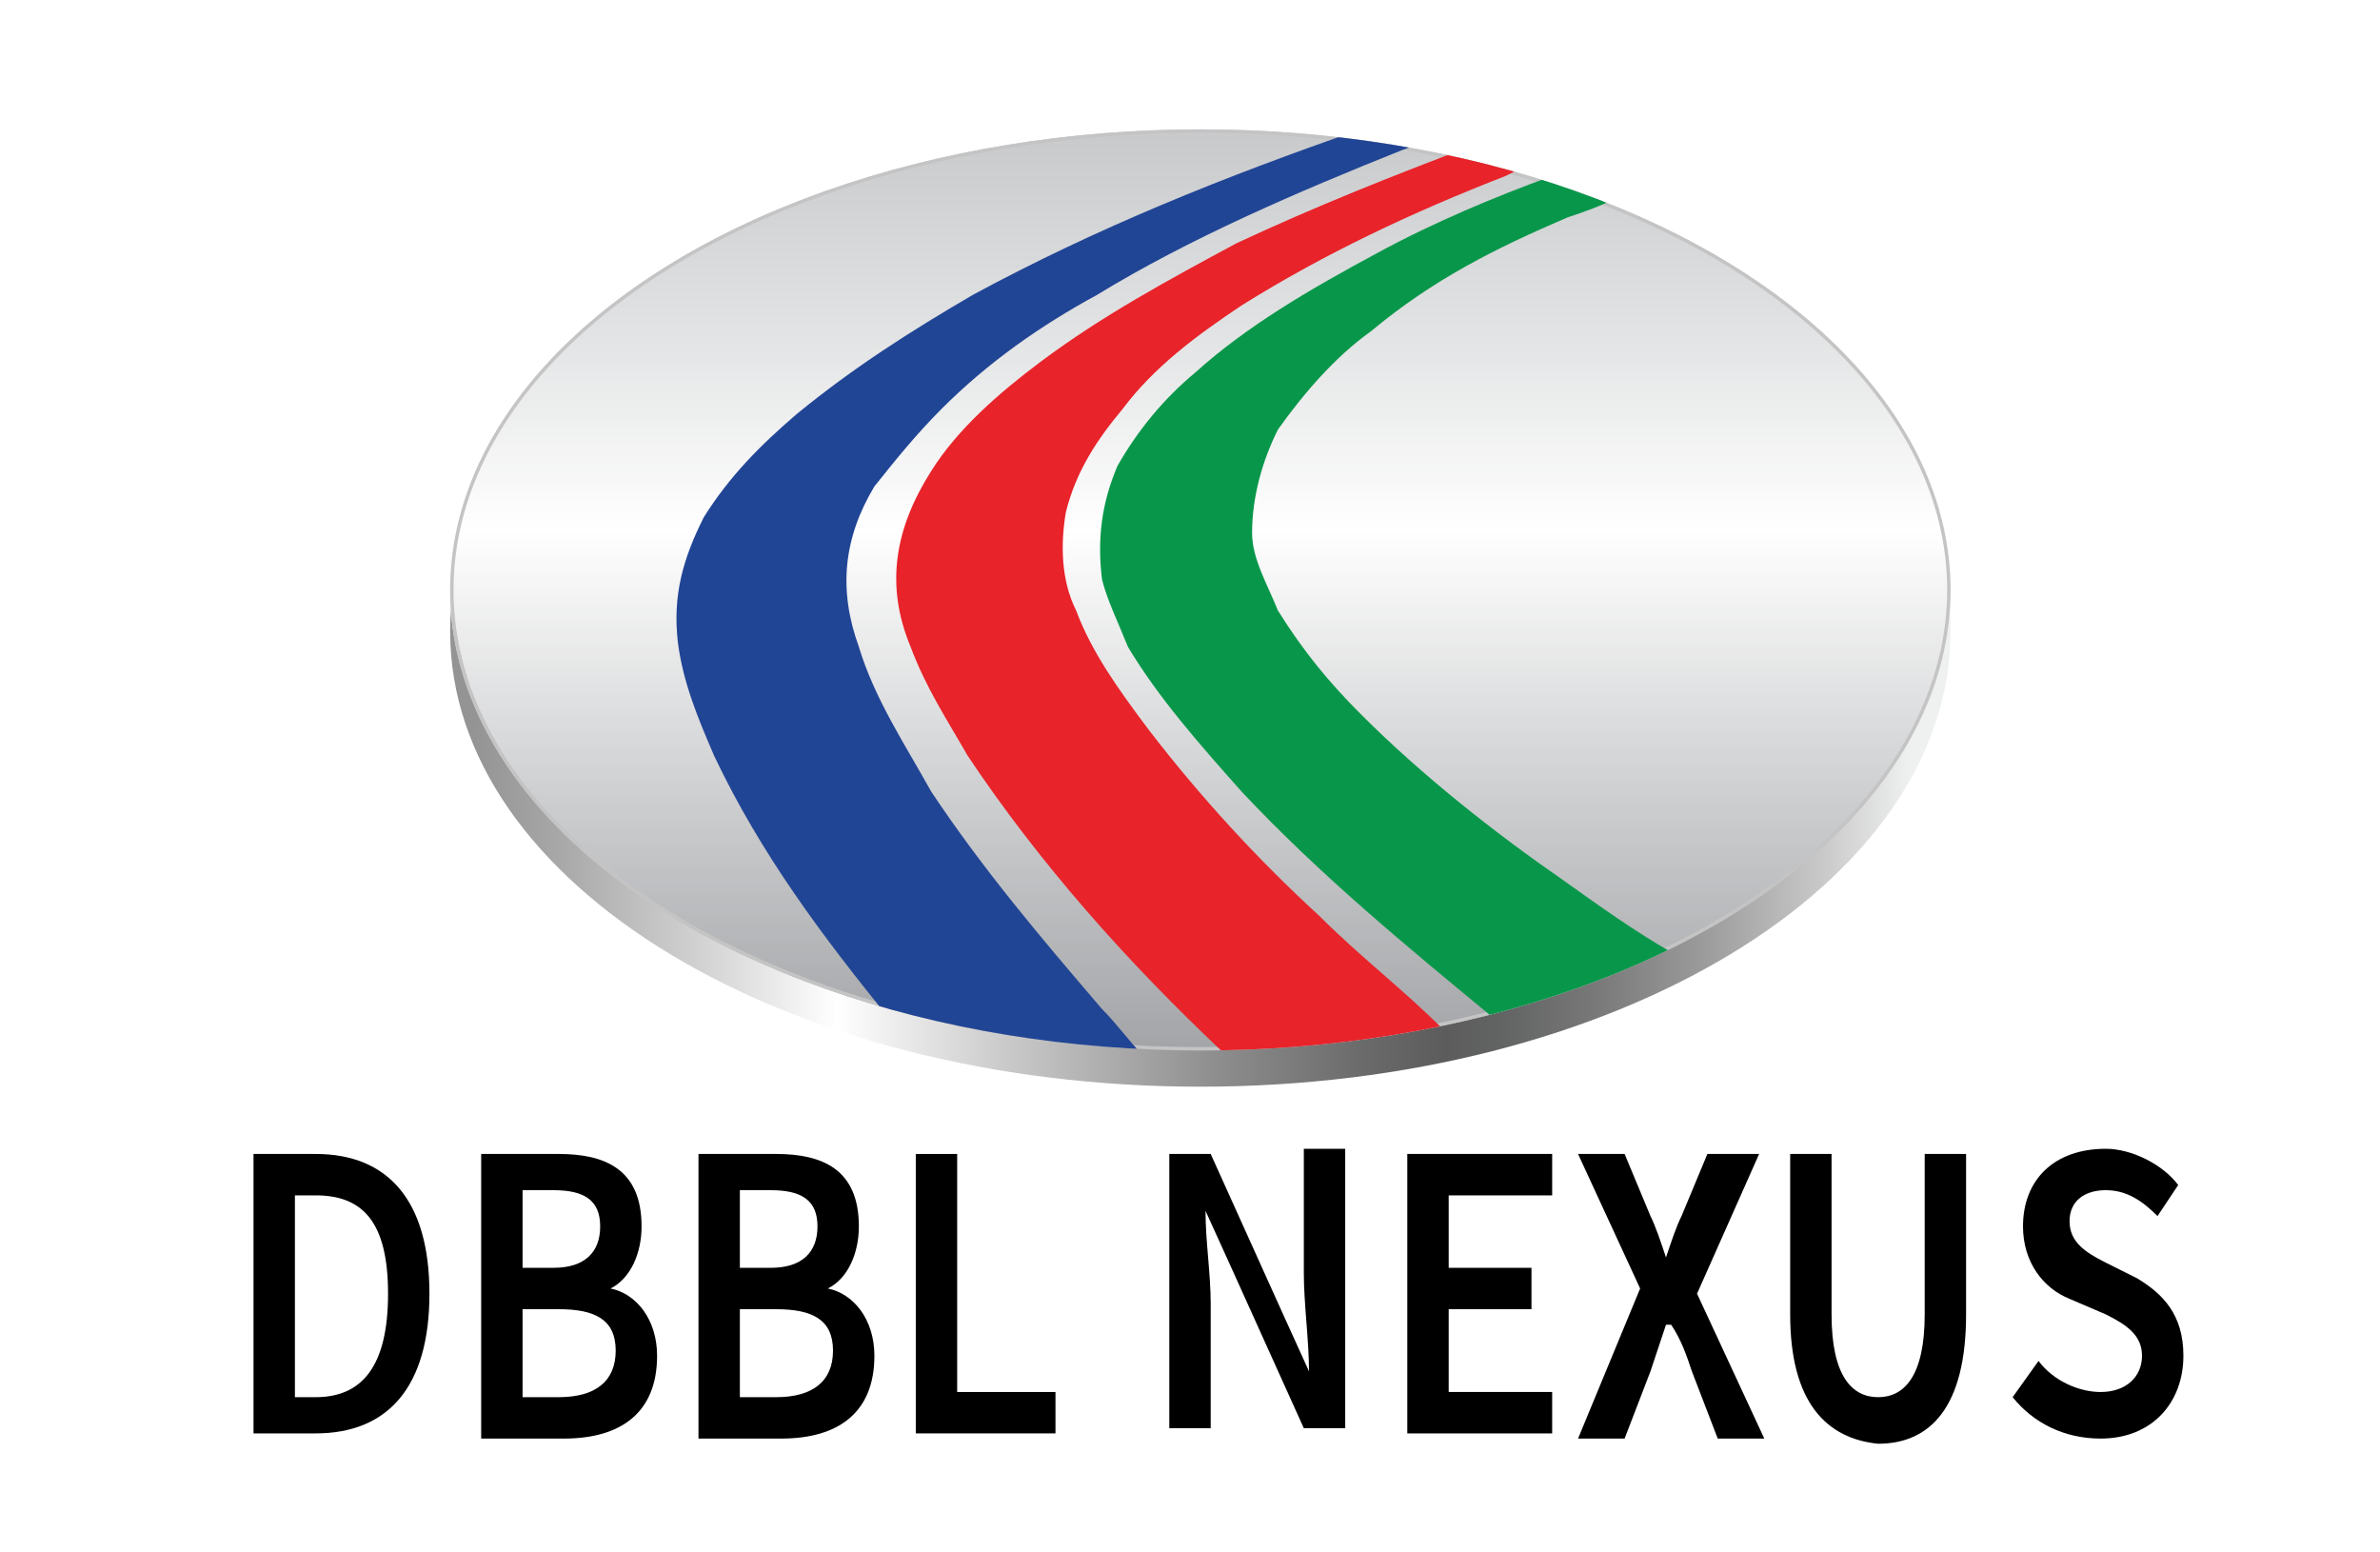 <?xml version="1.0" encoding="utf-8"?>
<!DOCTYPE svg PUBLIC "-//W3C//DTD SVG 1.1//EN" "http://www.w3.org/Graphics/SVG/1.1/DTD/svg11.dtd">
<svg version="1.1" id="Layer_1" xmlns="http://www.w3.org/2000/svg" xmlns:xlink="http://www.w3.org/1999/xlink" x="0px" y="0px" class="Svg__icon"
	 viewBox="0 0 46 30" enable-background="new 0 0 46 30" xml:space="preserve">
	<g>
		<rect fill="#FFFFFF" width="46" height="30"/>
		<g id="XMLID_21_">
			
				<linearGradient id="XMLID_7_" gradientUnits="userSpaceOnUse" x1="9.154" y1="19.76" x2="36.925" y2="19.76" gradientTransform="matrix(1 0 0 -1 0 32)">
				<stop  offset="0" style="stop-color:#949494"/>
				<stop  offset="5.501115e-02" style="stop-color:#A6A6A6"/>
				<stop  offset="0.165" style="stop-color:#D5D5D5"/>
				<stop  offset="0.253" style="stop-color:#FFFFFF"/>
				<stop  offset="0.37" style="stop-color:#CACACA"/>
				<stop  offset="0.514" style="stop-color:#8F8F8F"/>
				<stop  offset="0.621" style="stop-color:#6A6A6A"/>
				<stop  offset="0.677" style="stop-color:#5C5C5C"/>
				<stop  offset="0.718" style="stop-color:#636464"/>
				<stop  offset="0.78" style="stop-color:#787878"/>
				<stop  offset="0.854" style="stop-color:#9A9A9A"/>
				<stop  offset="0.939" style="stop-color:#C9C9C9"/>
				<stop  offset="1" style="stop-color:#EFF0F0"/>
			</linearGradient>
			<path id="XMLID_6_" fill="url(#XMLID_7_)" d="M37.7,12.2c0,4.9-6.5,8.8-14.5,8.8c-8,0-14.5-3.9-14.5-8.8c0-4.8,6.5-8.8,14.5-8.8
				C31.2,3.5,37.7,7.4,37.7,12.2z"/>
			<g id="XMLID_22_">
				<g>
					<defs>
						<ellipse id="SVGID_1_" cx="23.2" cy="11.4" rx="14.5" ry="8.9"/>
					</defs>
					<clipPath id="SVGID_2_">
						<use xlink:href="#SVGID_1_"  overflow="visible"/>
					</clipPath>
					
						<linearGradient id="XMLID_8_" gradientUnits="userSpaceOnUse" x1="23.201" y1="30.426" x2="23.201" y2="10.968" gradientTransform="matrix(1 0 0 -1 0 32)">
						<stop  offset="0" style="stop-color:#C1C3C5"/>
						<stop  offset="0.236" style="stop-color:#E0E1E2"/>
						<stop  offset="0.446" style="stop-color:#FFFFFF"/>
						<stop  offset="0.73" style="stop-color:#CACBCD"/>
						<stop  offset="1" style="stop-color:#9C9EA1"/>
					</linearGradient>
					
						<ellipse id="XMLID_5_" clip-path="url(#SVGID_2_)" fill="url(#XMLID_8_)" stroke="#C4C4C5" stroke-width="0.131" stroke-miterlimit="10" cx="23.2" cy="11.4" rx="14.5" ry="8.9"/>
				</g>
				<g>
					<defs>
						<ellipse id="SVGID_3_" cx="23.2" cy="11.4" rx="14.5" ry="8.9"/>
					</defs>
					<clipPath id="SVGID_4_">
						<use xlink:href="#SVGID_3_"  overflow="visible"/>
					</clipPath>
					<g id="XMLID_24_" clip-path="url(#SVGID_4_)">
						<path id="XMLID_4_" fill="#E8232A" d="M27.8,20c-0.4,0.1-0.8,0.1-1.1,0.2c-0.8,0.1-1.7,0.2-2.5,0.2c-0.2,0-0.4,0-0.5,0
							c0,0-0.1,0-0.1-0.1c-1.8-1.7-3.5-3.6-4.9-5.7c-0.4-0.7-0.8-1.3-1.1-2.1c-0.5-1.2-0.3-2.3,0.4-3.4c0.5-0.8,1.3-1.5,2.1-2.1
							c1.2-0.9,2.5-1.6,3.8-2.3c1.5-0.7,3-1.3,4.6-1.9c0.1,0,0.2,0,0.3,0c0.3,0.1,0.7,0.2,1,0.3c-0.3,0.1-0.5,0.2-0.7,0.3
							c-1.8,0.7-3.5,1.5-5.1,2.5c-0.9,0.6-1.7,1.2-2.3,2c-0.5,0.6-0.9,1.2-1.1,2c-0.1,0.6-0.1,1.3,0.2,1.9c0.3,0.8,0.8,1.5,1.4,2.3
							c1,1.3,2.1,2.5,3.3,3.6c0.8,0.8,1.6,1.4,2.4,2.2C27.7,19.9,27.7,19.9,27.8,20z"/>
						<path id="XMLID_3_" fill="#214595" d="M22.1,20.4c-0.3,0-0.6,0-0.9,0c-0.6-0.1-1.1-0.1-1.7-0.2c-0.7-0.1-1.5-0.3-2.2-0.4
							c0,0-0.1,0-0.1-0.1c-1.3-1.6-2.5-3.2-3.4-5.1c-0.3-0.7-0.6-1.4-0.7-2.2c-0.1-0.9,0.1-1.6,0.5-2.4c0.5-0.8,1.1-1.4,1.8-2
							c1.1-0.9,2.2-1.6,3.4-2.3c2.4-1.3,4.9-2.3,7.5-3.2c0.4-0.1,0.7-0.1,1.1,0c0.2,0,0.3,0.1,0.5,0.1c-0.3,0.1-0.5,0.2-0.8,0.3
							c-2,0.8-4.1,1.7-5.9,2.8c-1.1,0.6-2.1,1.3-3,2.2c-0.5,0.5-0.9,1-1.3,1.5c-0.6,1-0.7,2-0.3,3.1c0.3,1,0.9,1.9,1.4,2.8
							c1,1.5,2.1,2.8,3.3,4.2C21.6,19.8,21.8,20.1,22.1,20.4z"/>
						<path id="XMLID_2_" fill="#08974A" d="M32.5,18.4c-0.4,0.1-0.7,0.3-1,0.5c-0.8,0.3-1.6,0.6-2.4,0.8c-0.1,0-0.1,0-0.2,0
							c-1.7-1.4-3.4-2.8-4.9-4.4c-0.8-0.9-1.6-1.8-2.2-2.8c-0.2-0.5-0.4-0.9-0.5-1.3c-0.1-0.8,0-1.5,0.3-2.2c0.4-0.7,0.9-1.3,1.5-1.8
							c1-0.9,2.2-1.6,3.5-2.3c1.1-0.6,2.3-1.1,3.4-1.5c0.1,0,0.2,0,0.3,0c0.3,0.1,0.6,0.2,1,0.4c-0.4,0.2-0.7,0.3-1,0.4
							c-1.4,0.6-2.6,1.2-3.8,2.2c-0.7,0.5-1.3,1.2-1.8,1.9c-0.3,0.6-0.5,1.3-0.5,2c0,0.5,0.3,1,0.5,1.5c0.5,0.8,1,1.4,1.6,2
							c1.2,1.2,2.6,2.3,3.9,3.2c0.7,0.5,1.4,1,2.1,1.4C32.5,18.3,32.5,18.3,32.5,18.4z"/>
					</g>
				</g>
			</g>
		</g>
		<g>
			<path d="M4.9,22.3h1.2c1.4,0,2.2,0.9,2.2,2.7c0,1.8-0.8,2.7-2.2,2.7H4.9C4.9,27.7,4.9,22.3,4.9,22.3z M6.1,27c0.9,0,1.4-0.6,1.4-2
				S7,23.1,6.1,23.1H5.7V27H6.1z"/>
			<path d="M9.3,22.3h1.5c0.9,0,1.6,0.3,1.6,1.4c0,0.5-0.2,1-0.6,1.2v0c0.5,0.1,0.9,0.6,0.9,1.3c0,1.1-0.7,1.6-1.8,1.6H9.3V22.3z
				M10.7,24.5c0.6,0,0.9-0.3,0.9-0.8c0-0.5-0.3-0.7-0.9-0.7h-0.6v1.5L10.7,24.5L10.7,24.5z M10.8,27c0.7,0,1.1-0.3,1.1-0.9
				c0-0.6-0.4-0.8-1.1-0.8h-0.7V27H10.8z"/>
			<path d="M13.5,22.3h1.5c0.9,0,1.6,0.3,1.6,1.4c0,0.5-0.2,1-0.6,1.2v0c0.5,0.1,0.9,0.6,0.9,1.3c0,1.1-0.7,1.6-1.8,1.6h-1.6V22.3z
				M14.9,24.5c0.6,0,0.9-0.3,0.9-0.8c0-0.5-0.3-0.7-0.9-0.7h-0.6v1.5L14.9,24.5L14.9,24.5z M15,27c0.7,0,1.1-0.3,1.1-0.9
				c0-0.6-0.4-0.8-1.1-0.8h-0.7V27H15z"/>
			<path d="M17.7,22.3h0.8v4.6h1.9v0.8h-2.7L17.7,22.3L17.7,22.3z"/>
			<path d="M22.6,22.3h0.8l1.4,3.1l0.5,1.1h0c0-0.6-0.1-1.3-0.1-1.9v-2.4H26v5.4h-0.8l-1.4-3.1l-0.5-1.1h0c0,0.6,0.1,1.2,0.1,1.8v2.4
				h-0.8V22.3z"/>
			<path d="M27.2,22.3h2.8v0.8h-2v1.4h1.6v0.8H28v1.6h2v0.8h-2.8C27.2,27.7,27.2,22.3,27.2,22.3z"/>
			<path d="M31.7,24.9l-1.2-2.6h0.9l0.5,1.2c0.1,0.2,0.2,0.5,0.3,0.8h0c0.1-0.3,0.2-0.6,0.3-0.8l0.5-1.2H34L32.8,25l1.3,2.8h-0.9
				l-0.5-1.3c-0.1-0.3-0.2-0.6-0.4-0.9h-0.1c-0.1,0.3-0.2,0.6-0.3,0.9l-0.5,1.3h-0.9L31.7,24.9z"/>
			<path d="M34.6,25.4v-3.1h0.8v3.1c0,1.2,0.4,1.6,0.9,1.6c0.5,0,0.9-0.4,0.9-1.6v-3.1h0.8v3.1c0,1.8-0.7,2.5-1.7,2.5
				C35.3,27.8,34.6,27.1,34.6,25.4z"/>
			<path d="M38.9,27l0.5-0.7c0.3,0.4,0.8,0.6,1.2,0.6c0.5,0,0.8-0.3,0.8-0.7c0-0.4-0.3-0.6-0.7-0.8L40,25.1c-0.5-0.2-0.9-0.7-0.9-1.4
				c0-0.9,0.6-1.5,1.6-1.5c0.5,0,1.1,0.3,1.4,0.7l-0.4,0.6c-0.3-0.3-0.6-0.5-1-0.5c-0.4,0-0.7,0.2-0.7,0.6c0,0.4,0.3,0.6,0.7,0.8
				l0.6,0.3c0.5,0.3,0.9,0.7,0.9,1.5c0,0.9-0.6,1.6-1.6,1.6C39.9,27.8,39.3,27.5,38.9,27z"/>
		</g>
	</g>
</svg>
